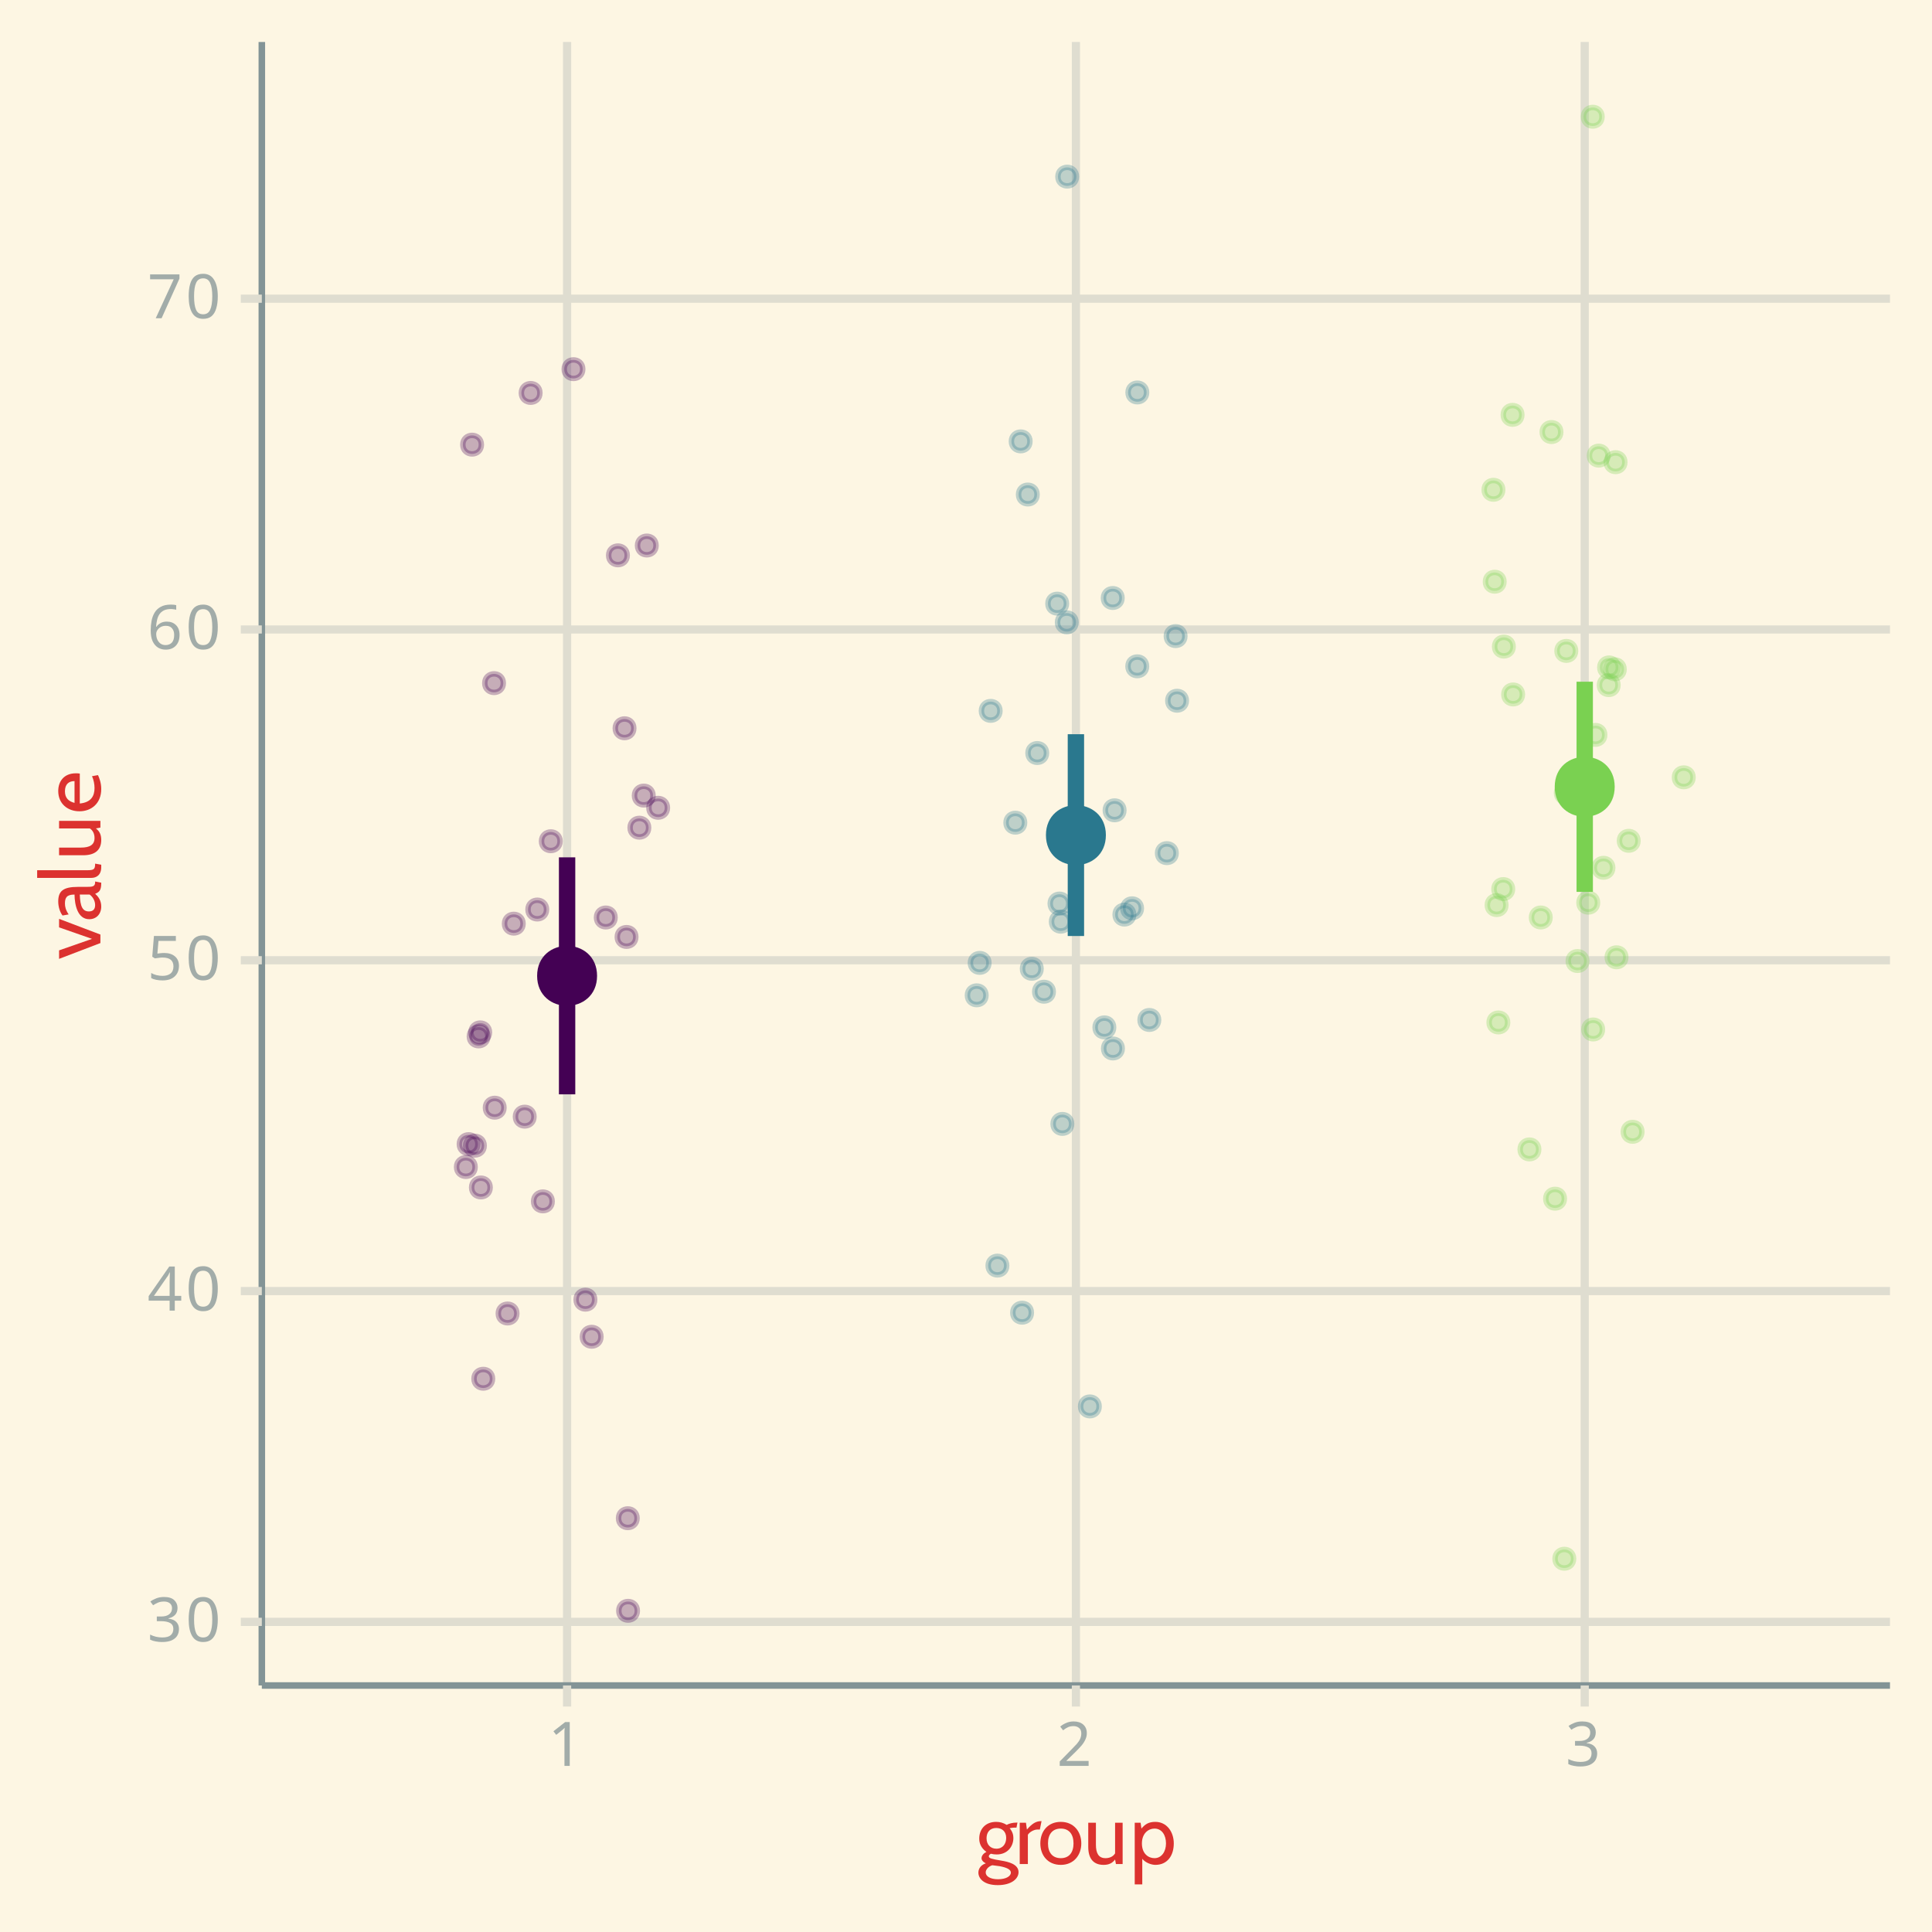 <?xml version="1.0" encoding="UTF-8"?>
<svg xmlns="http://www.w3.org/2000/svg" xmlns:xlink="http://www.w3.org/1999/xlink" width="252pt" height="252pt" viewBox="0 0 252 252" version="1.1">
<defs>
<g>
<symbol overflow="visible" id="glyph0-0">
<path style="stroke:none;" d="M 0.75 0 L 0.75 -5.719 L 4.047 -5.719 L 4.047 0 Z M 1.156 -0.406 L 3.625 -0.406 L 3.625 -5.297 L 1.156 -5.297 Z M 1.156 -0.406 "/>
</symbol>
<symbol overflow="visible" id="glyph0-1">
<path style="stroke:none;" d="M 3.938 -4.375 C 3.938 -3.988 3.828 -3.68 3.609 -3.453 C 3.398 -3.234 3.117 -3.086 2.766 -3.016 L 2.766 -2.969 C 3.223 -2.914 3.562 -2.77 3.781 -2.531 C 4.008 -2.301 4.125 -2 4.125 -1.625 C 4.125 -1.289 4.047 -0.992 3.891 -0.734 C 3.734 -0.484 3.492 -0.285 3.172 -0.141 C 2.848 0.004 2.43 0.078 1.922 0.078 C 1.629 0.078 1.352 0.051 1.094 0 C 0.844 -0.039 0.598 -0.117 0.359 -0.234 L 0.359 -0.891 C 0.598 -0.773 0.852 -0.68 1.125 -0.609 C 1.406 -0.547 1.676 -0.516 1.938 -0.516 C 2.445 -0.516 2.816 -0.613 3.047 -0.812 C 3.273 -1.008 3.391 -1.285 3.391 -1.641 C 3.391 -1.992 3.25 -2.25 2.969 -2.406 C 2.688 -2.562 2.289 -2.641 1.781 -2.641 L 1.234 -2.641 L 1.234 -3.25 L 1.797 -3.25 C 2.266 -3.25 2.617 -3.348 2.859 -3.547 C 3.098 -3.742 3.219 -4.004 3.219 -4.328 C 3.219 -4.609 3.125 -4.82 2.938 -4.969 C 2.75 -5.125 2.5 -5.203 2.188 -5.203 C 1.875 -5.203 1.609 -5.156 1.391 -5.062 C 1.172 -4.969 0.957 -4.852 0.75 -4.719 L 0.391 -5.203 C 0.598 -5.359 0.848 -5.492 1.141 -5.609 C 1.441 -5.734 1.785 -5.797 2.172 -5.797 C 2.773 -5.797 3.219 -5.66 3.5 -5.391 C 3.789 -5.117 3.938 -4.781 3.938 -4.375 Z M 3.938 -4.375 "/>
</symbol>
<symbol overflow="visible" id="glyph0-2">
<path style="stroke:none;" d="M 4.188 -2.859 C 4.188 -2.242 4.117 -1.719 3.984 -1.281 C 3.859 -0.844 3.656 -0.504 3.375 -0.266 C 3.102 -0.035 2.738 0.078 2.281 0.078 C 1.633 0.078 1.156 -0.18 0.844 -0.703 C 0.539 -1.223 0.391 -1.941 0.391 -2.859 C 0.391 -3.484 0.453 -4.016 0.578 -4.453 C 0.703 -4.891 0.898 -5.223 1.172 -5.453 C 1.453 -5.68 1.82 -5.797 2.281 -5.797 C 2.914 -5.797 3.391 -5.535 3.703 -5.016 C 4.023 -4.504 4.188 -3.785 4.188 -2.859 Z M 1.094 -2.859 C 1.094 -2.078 1.18 -1.488 1.359 -1.094 C 1.535 -0.707 1.844 -0.516 2.281 -0.516 C 2.707 -0.516 3.008 -0.707 3.188 -1.094 C 3.375 -1.488 3.469 -2.078 3.469 -2.859 C 3.469 -3.641 3.375 -4.223 3.188 -4.609 C 3.008 -5.004 2.707 -5.203 2.281 -5.203 C 1.844 -5.203 1.535 -5.004 1.359 -4.609 C 1.18 -4.223 1.094 -3.641 1.094 -2.859 Z M 1.094 -2.859 "/>
</symbol>
<symbol overflow="visible" id="glyph0-3">
<path style="stroke:none;" d="M 4.422 -1.297 L 3.578 -1.297 L 3.578 0 L 2.906 0 L 2.906 -1.297 L 0.172 -1.297 L 0.172 -1.891 L 2.859 -5.75 L 3.578 -5.75 L 3.578 -1.922 L 4.422 -1.922 Z M 2.906 -1.922 L 2.906 -3.734 C 2.906 -4.004 2.91 -4.238 2.922 -4.438 C 2.93 -4.633 2.938 -4.816 2.938 -4.984 L 2.906 -4.984 C 2.863 -4.891 2.812 -4.781 2.75 -4.656 C 2.688 -4.539 2.625 -4.445 2.562 -4.375 L 0.859 -1.922 Z M 2.906 -1.922 "/>
</symbol>
<symbol overflow="visible" id="glyph0-4">
<path style="stroke:none;" d="M 2.203 -3.5 C 2.785 -3.5 3.25 -3.352 3.594 -3.062 C 3.945 -2.77 4.125 -2.359 4.125 -1.828 C 4.125 -1.234 3.93 -0.766 3.547 -0.422 C 3.172 -0.086 2.648 0.078 1.984 0.078 C 1.691 0.078 1.414 0.051 1.156 0 C 0.895 -0.051 0.676 -0.129 0.5 -0.234 L 0.5 -0.891 C 0.695 -0.773 0.93 -0.68 1.203 -0.609 C 1.473 -0.547 1.734 -0.516 1.984 -0.516 C 2.41 -0.516 2.754 -0.613 3.016 -0.812 C 3.273 -1.02 3.406 -1.332 3.406 -1.75 C 3.406 -2.125 3.289 -2.41 3.062 -2.609 C 2.832 -2.805 2.469 -2.906 1.969 -2.906 C 1.82 -2.906 1.648 -2.891 1.453 -2.859 C 1.266 -2.836 1.109 -2.816 0.984 -2.797 L 0.641 -3.016 L 0.859 -5.719 L 3.719 -5.719 L 3.719 -5.078 L 1.453 -5.078 L 1.312 -3.422 C 1.406 -3.43 1.531 -3.445 1.688 -3.469 C 1.844 -3.488 2.016 -3.5 2.203 -3.5 Z M 2.203 -3.5 "/>
</symbol>
<symbol overflow="visible" id="glyph0-5">
<path style="stroke:none;" d="M 0.438 -2.438 C 0.438 -2.852 0.473 -3.258 0.547 -3.656 C 0.617 -4.051 0.75 -4.41 0.938 -4.734 C 1.125 -5.055 1.391 -5.312 1.734 -5.5 C 2.078 -5.695 2.52 -5.797 3.062 -5.797 C 3.164 -5.797 3.285 -5.789 3.422 -5.781 C 3.555 -5.77 3.672 -5.75 3.766 -5.719 L 3.766 -5.125 C 3.66 -5.156 3.547 -5.176 3.422 -5.188 C 3.305 -5.207 3.191 -5.219 3.078 -5.219 C 2.703 -5.219 2.391 -5.156 2.141 -5.031 C 1.898 -4.906 1.707 -4.734 1.562 -4.516 C 1.426 -4.305 1.328 -4.062 1.266 -3.781 C 1.203 -3.508 1.16 -3.219 1.141 -2.906 L 1.188 -2.906 C 1.312 -3.094 1.484 -3.25 1.703 -3.375 C 1.922 -3.508 2.203 -3.578 2.547 -3.578 C 3.035 -3.578 3.43 -3.426 3.734 -3.125 C 4.047 -2.82 4.203 -2.395 4.203 -1.844 C 4.203 -1.238 4.035 -0.766 3.703 -0.422 C 3.379 -0.086 2.941 0.078 2.391 0.078 C 2.023 0.078 1.691 -0.008 1.391 -0.188 C 1.098 -0.375 0.863 -0.648 0.688 -1.016 C 0.52 -1.391 0.438 -1.863 0.438 -2.438 Z M 2.375 -0.516 C 2.707 -0.516 2.977 -0.617 3.188 -0.828 C 3.395 -1.047 3.5 -1.383 3.5 -1.844 C 3.5 -2.207 3.406 -2.492 3.219 -2.703 C 3.039 -2.922 2.77 -3.031 2.406 -3.031 C 2.156 -3.031 1.938 -2.977 1.75 -2.875 C 1.562 -2.77 1.414 -2.633 1.312 -2.469 C 1.207 -2.312 1.156 -2.145 1.156 -1.969 C 1.156 -1.738 1.195 -1.508 1.281 -1.281 C 1.375 -1.062 1.508 -0.879 1.688 -0.734 C 1.875 -0.586 2.102 -0.516 2.375 -0.516 Z M 2.375 -0.516 "/>
</symbol>
<symbol overflow="visible" id="glyph0-6">
<path style="stroke:none;" d="M 1.094 0 L 3.438 -5.078 L 0.359 -5.078 L 0.359 -5.719 L 4.188 -5.719 L 4.188 -5.172 L 1.859 0 Z M 1.094 0 "/>
</symbol>
<symbol overflow="visible" id="glyph0-7">
<path style="stroke:none;" d="M 2.844 0 L 2.156 0 L 2.156 -3.984 C 2.156 -4.223 2.156 -4.41 2.156 -4.547 C 2.164 -4.68 2.176 -4.82 2.188 -4.969 C 2.102 -4.883 2.023 -4.812 1.953 -4.75 C 1.879 -4.695 1.789 -4.625 1.688 -4.531 L 1.078 -4.047 L 0.719 -4.516 L 2.25 -5.719 L 2.844 -5.719 Z M 2.844 0 "/>
</symbol>
<symbol overflow="visible" id="glyph0-8">
<path style="stroke:none;" d="M 4.156 0 L 0.391 0 L 0.391 -0.578 L 1.875 -2.094 C 2.164 -2.383 2.41 -2.641 2.609 -2.859 C 2.805 -3.086 2.953 -3.305 3.047 -3.516 C 3.148 -3.734 3.203 -3.973 3.203 -4.234 C 3.203 -4.547 3.109 -4.781 2.922 -4.938 C 2.734 -5.102 2.492 -5.188 2.203 -5.188 C 1.922 -5.188 1.676 -5.141 1.469 -5.047 C 1.258 -4.953 1.047 -4.816 0.828 -4.641 L 0.453 -5.125 C 0.672 -5.312 0.926 -5.469 1.219 -5.594 C 1.508 -5.727 1.836 -5.797 2.203 -5.797 C 2.734 -5.797 3.148 -5.66 3.453 -5.391 C 3.766 -5.117 3.922 -4.742 3.922 -4.266 C 3.922 -3.973 3.859 -3.695 3.734 -3.438 C 3.617 -3.176 3.453 -2.914 3.234 -2.656 C 3.016 -2.406 2.758 -2.133 2.469 -1.844 L 1.266 -0.672 L 1.266 -0.641 L 4.156 -0.641 Z M 4.156 0 "/>
</symbol>
<symbol overflow="visible" id="glyph1-0">
<path style="stroke:none;" d="M 1.781 -2.75 L 1.781 -3.953 L 0.797 -3.953 L 0.797 -2.75 Z M 1.781 -2.75 "/>
</symbol>
<symbol overflow="visible" id="glyph1-1">
<path style="stroke:none;" d="M 2.812 2.75 C 4.594 2.75 5.516 1.922 5.516 1.062 C 5.516 0 4.156 -0.297 3.312 -0.438 C 2.031 -0.656 1.641 -0.734 1.641 -1.016 C 1.641 -1.141 1.75 -1.25 1.906 -1.344 C 2.141 -1.281 2.422 -1.25 2.672 -1.25 C 4.078 -1.25 4.844 -2.297 4.844 -3.391 C 4.844 -3.781 4.75 -4.203 4.359 -4.672 C 4.594 -4.734 4.922 -4.75 5 -4.75 L 5.25 -4.75 L 5.375 -5.406 L 5.281 -5.406 C 4.734 -5.406 4.297 -5.281 3.969 -5.109 C 3.531 -5.375 3.109 -5.5 2.594 -5.5 C 1.172 -5.5 0.391 -4.516 0.391 -3.328 C 0.391 -2.781 0.562 -2.141 1.328 -1.578 C 0.812 -1.328 0.688 -0.953 0.688 -0.766 C 0.688 -0.609 0.781 -0.312 1.25 -0.094 C 0.391 0.203 0.281 0.828 0.281 1.125 C 0.281 1.844 0.938 2.75 2.812 2.75 Z M 2.609 -4.703 C 3.359 -4.703 3.906 -4.25 3.906 -3.406 C 3.906 -2.625 3.453 -2 2.625 -2 C 1.875 -2 1.344 -2.516 1.344 -3.359 C 1.344 -4.141 1.781 -4.703 2.609 -4.703 Z M 3.062 0.281 C 4.047 0.469 4.516 0.734 4.516 1.125 C 4.516 1.547 3.953 1.984 2.844 1.984 C 1.812 1.984 1.234 1.594 1.234 1.094 C 1.234 0.719 1.594 0.312 2.094 0.156 C 2.219 0.172 3.047 0.281 3.062 0.281 Z M 3.062 0.281 "/>
</symbol>
<symbol overflow="visible" id="glyph1-2">
<path style="stroke:none;" d="M 3.516 -5.594 L 3.438 -5.594 C 2.766 -5.594 2.25 -5.234 1.609 -4.5 L 1.484 -5.391 L 0.672 -5.391 L 0.672 0 L 1.734 0 L 1.734 -3.812 C 1.906 -4.141 2.516 -4.5 2.953 -4.5 L 3.297 -4.5 Z M 3.516 -5.594 "/>
</symbol>
<symbol overflow="visible" id="glyph1-3">
<path style="stroke:none;" d="M 3.031 0.109 C 4.703 0.109 5.703 -1.141 5.703 -2.688 C 5.703 -4.25 4.703 -5.5 3.031 -5.5 C 1.328 -5.5 0.359 -4.25 0.359 -2.688 C 0.359 -1.141 1.328 0.109 3.031 0.109 Z M 3.031 -4.625 C 4.094 -4.625 4.688 -3.906 4.688 -2.688 C 4.688 -1.484 4.094 -0.766 3.031 -0.766 C 1.953 -0.766 1.359 -1.484 1.359 -2.688 C 1.359 -3.906 1.953 -4.625 3.031 -4.625 Z M 3.031 -4.625 "/>
</symbol>
<symbol overflow="visible" id="glyph1-4">
<path style="stroke:none;" d="M 5.094 0 L 5.094 -5.391 L 4.109 -5.391 L 4.109 -1.391 C 3.844 -0.953 3.359 -0.766 2.859 -0.766 C 1.969 -0.766 1.609 -1.391 1.609 -2.531 L 1.609 -5.391 L 0.609 -5.391 L 0.609 -2.25 C 0.609 -0.641 1.344 0.109 2.609 0.109 C 3.312 0.109 3.766 -0.125 4.109 -0.594 L 4.219 0 Z M 5.094 0 "/>
</symbol>
<symbol overflow="visible" id="glyph1-5">
<path style="stroke:none;" d="M 3.359 0.109 C 4.953 0.109 5.766 -1.125 5.766 -2.688 C 5.766 -4.172 4.875 -5.5 3.359 -5.5 C 2.484 -5.5 2.016 -5.188 1.547 -4.625 L 1.438 -5.391 L 0.672 -5.391 L 0.672 2.656 L 1.656 2.656 L 1.656 -0.688 C 2.062 -0.156 2.875 0.109 3.359 0.109 Z M 3.25 -4.625 C 4.188 -4.625 4.75 -3.797 4.75 -2.688 C 4.75 -1.641 4.188 -0.766 3.25 -0.766 C 2.453 -0.766 1.609 -1.344 1.609 -2.688 C 1.609 -4 2.453 -4.625 3.25 -4.625 Z M 3.25 -4.625 "/>
</symbol>
<symbol overflow="visible" id="glyph2-0">
<path style="stroke:none;" d="M -2.75 -1.781 L -3.953 -1.781 L -3.953 -0.797 L -2.75 -0.797 Z M -2.75 -1.781 "/>
</symbol>
<symbol overflow="visible" id="glyph2-1">
<path style="stroke:none;" d="M -5.391 -5.312 L -5.391 -4.203 L -1.094 -2.703 L -5.391 -1.203 L -5.391 -0.094 L 0 -2.156 L 0 -3.266 Z M -5.391 -5.312 "/>
</symbol>
<symbol overflow="visible" id="glyph2-2">
<path style="stroke:none;" d="M -0.688 -5.188 L -0.688 -5.094 C -0.688 -4.516 -1.047 -4.484 -1.812 -4.484 L -2.922 -4.484 C -4.859 -4.484 -5.5 -3.938 -5.5 -2.578 C -5.5 -1.859 -5.266 -1.172 -4.938 -0.75 L -4.141 -0.891 C -4.531 -1.469 -4.625 -1.906 -4.625 -2.312 C -4.625 -3.062 -4.406 -3.484 -3.375 -3.484 C -3.359 -2.109 -2.969 -0.266 -1.453 -0.266 C -0.547 -0.266 0.109 -0.922 0.109 -1.922 C 0.109 -2.625 -0.203 -3.172 -0.688 -3.578 C -0.172 -3.797 0.109 -4 0.109 -4.969 L 0.109 -5.031 Z M -1.406 -3.484 C -0.969 -3.172 -0.688 -2.641 -0.688 -2.109 C -0.688 -1.609 -0.922 -1.281 -1.5 -1.281 C -2.312 -1.281 -2.641 -1.906 -2.688 -3.484 Z M -1.406 -3.484 "/>
</symbol>
<symbol overflow="visible" id="glyph2-3">
<path style="stroke:none;" d="M -0.688 -2.516 C -0.688 -1.766 -0.844 -1.656 -1.766 -1.656 L -8.25 -1.656 L -8.25 -0.656 L -1.188 -0.656 C -0.531 -0.656 0.109 -1.016 0.109 -2.062 L 0.109 -2.375 Z M -0.688 -2.516 "/>
</symbol>
<symbol overflow="visible" id="glyph2-4">
<path style="stroke:none;" d="M 0 -5.094 L -5.391 -5.094 L -5.391 -4.109 L -1.391 -4.109 C -0.953 -3.844 -0.766 -3.359 -0.766 -2.859 C -0.766 -1.969 -1.391 -1.609 -2.531 -1.609 L -5.391 -1.609 L -5.391 -0.609 L -2.25 -0.609 C -0.641 -0.609 0.109 -1.344 0.109 -2.609 C 0.109 -3.312 -0.125 -3.766 -0.594 -4.109 L 0 -4.219 Z M 0 -5.094 "/>
</symbol>
<symbol overflow="visible" id="glyph2-5">
<path style="stroke:none;" d="M -2.688 -5.266 C -2.875 -5.297 -3.062 -5.297 -3.219 -5.297 C -4.672 -5.297 -5.5 -4.328 -5.5 -2.984 C -5.5 -1.312 -4.25 -0.344 -2.734 -0.344 C -1.188 -0.344 0.109 -1.359 0.109 -3.25 C 0.109 -4.031 -0.125 -4.641 -0.312 -5.062 L -1.094 -4.922 C -0.875 -4.438 -0.766 -3.875 -0.766 -3.375 C -0.766 -2.359 -1.203 -1.5 -2.688 -1.359 Z M -4.625 -2.953 C -4.625 -3.859 -4.141 -4.281 -3.375 -4.281 L -3.375 -1.438 C -4.156 -1.641 -4.625 -2.078 -4.625 -2.953 Z M -4.625 -2.953 "/>
</symbol>
</g>
<clipPath id="clip1">
  <path d="M 34.152 5.48 L 246.523 5.48 L 246.523 219.852 L 34.152 219.852 Z M 34.152 5.48 "/>
</clipPath>
<clipPath id="clip2">
  <path d="M 34.152 211 L 246.523 211 L 246.523 213 L 34.152 213 Z M 34.152 211 "/>
</clipPath>
<clipPath id="clip3">
  <path d="M 34.152 167 L 246.523 167 L 246.523 169 L 34.152 169 Z M 34.152 167 "/>
</clipPath>
<clipPath id="clip4">
  <path d="M 34.152 124 L 246.523 124 L 246.523 126 L 34.152 126 Z M 34.152 124 "/>
</clipPath>
<clipPath id="clip5">
  <path d="M 34.152 81 L 246.523 81 L 246.523 83 L 34.152 83 Z M 34.152 81 "/>
</clipPath>
<clipPath id="clip6">
  <path d="M 34.152 38 L 246.523 38 L 246.523 40 L 34.152 40 Z M 34.152 38 "/>
</clipPath>
<clipPath id="clip7">
  <path d="M 73 5.48 L 75 5.48 L 75 219.852 L 73 219.852 Z M 73 5.48 "/>
</clipPath>
<clipPath id="clip8">
  <path d="M 139 5.48 L 141 5.48 L 141 219.852 L 139 219.852 Z M 139 5.48 "/>
</clipPath>
<clipPath id="clip9">
  <path d="M 206 5.48 L 208 5.48 L 208 219.852 L 206 219.852 Z M 206 5.48 "/>
</clipPath>
</defs>
<g id="surface93">
<rect x="0" y="0" width="252" height="252" style="fill:rgb(100%,100%,100%);fill-opacity:1;stroke:none;"/>
<rect x="0" y="0" width="252" height="252" style="fill:rgb(99.216%,96.471%,89.02%);fill-opacity:1;stroke:none;"/>
<path style="fill:none;stroke-width:1.067;stroke-linecap:round;stroke-linejoin:round;stroke:rgb(99.216%,96.471%,89.02%);stroke-opacity:1;stroke-miterlimit:10;" d="M 0 252 L 252 252 L 252 0 L 0 0 Z M 0 252 "/>
<g clip-path="url(#clip1)" clip-rule="nonzero">
<path style="fill-rule:nonzero;fill:rgb(99.216%,96.471%,89.02%);fill-opacity:1;stroke-width:1.067;stroke-linecap:round;stroke-linejoin:round;stroke:rgb(99.216%,96.471%,89.02%);stroke-opacity:1;stroke-miterlimit:10;" d="M 34.152 219.848 L 246.523 219.848 L 246.523 5.477 L 34.152 5.477 Z M 34.152 219.848 "/>
</g>
<g clip-path="url(#clip2)" clip-rule="nonzero">
<path style="fill:none;stroke-width:1.067;stroke-linecap:butt;stroke-linejoin:round;stroke:rgb(87.451%,86.667%,81.569%);stroke-opacity:1;stroke-miterlimit:10;" d="M 34.152 211.547 L 246.52 211.547 "/>
</g>
<g clip-path="url(#clip3)" clip-rule="nonzero">
<path style="fill:none;stroke-width:1.067;stroke-linecap:butt;stroke-linejoin:round;stroke:rgb(87.451%,86.667%,81.569%);stroke-opacity:1;stroke-miterlimit:10;" d="M 34.152 168.398 L 246.52 168.398 "/>
</g>
<g clip-path="url(#clip4)" clip-rule="nonzero">
<path style="fill:none;stroke-width:1.067;stroke-linecap:butt;stroke-linejoin:round;stroke:rgb(87.451%,86.667%,81.569%);stroke-opacity:1;stroke-miterlimit:10;" d="M 34.152 125.25 L 246.52 125.25 "/>
</g>
<g clip-path="url(#clip5)" clip-rule="nonzero">
<path style="fill:none;stroke-width:1.067;stroke-linecap:butt;stroke-linejoin:round;stroke:rgb(87.451%,86.667%,81.569%);stroke-opacity:1;stroke-miterlimit:10;" d="M 34.152 82.105 L 246.52 82.105 "/>
</g>
<g clip-path="url(#clip6)" clip-rule="nonzero">
<path style="fill:none;stroke-width:1.067;stroke-linecap:butt;stroke-linejoin:round;stroke:rgb(87.451%,86.667%,81.569%);stroke-opacity:1;stroke-miterlimit:10;" d="M 34.152 38.957 L 246.52 38.957 "/>
</g>
<g clip-path="url(#clip7)" clip-rule="nonzero">
<path style="fill:none;stroke-width:1.067;stroke-linecap:butt;stroke-linejoin:round;stroke:rgb(87.451%,86.667%,81.569%);stroke-opacity:1;stroke-miterlimit:10;" d="M 73.969 219.848 L 73.969 5.48 "/>
</g>
<g clip-path="url(#clip8)" clip-rule="nonzero">
<path style="fill:none;stroke-width:1.067;stroke-linecap:butt;stroke-linejoin:round;stroke:rgb(87.451%,86.667%,81.569%);stroke-opacity:1;stroke-miterlimit:10;" d="M 140.336 219.848 L 140.336 5.48 "/>
</g>
<g clip-path="url(#clip9)" clip-rule="nonzero">
<path style="fill:none;stroke-width:1.067;stroke-linecap:butt;stroke-linejoin:round;stroke:rgb(87.451%,86.667%,81.569%);stroke-opacity:1;stroke-miterlimit:10;" d="M 206.703 219.848 L 206.703 5.48 "/>
</g>
<path style="fill-rule:nonzero;fill:rgb(26.667%,0.392%,32.941%);fill-opacity:0.298;stroke-width:0.709;stroke-linecap:round;stroke-linejoin:round;stroke:rgb(26.667%,0.392%,32.941%);stroke-opacity:0.298;stroke-miterlimit:10;" d="M 63.152 149.434 C 63.152 151.047 60.734 151.047 60.734 149.434 C 60.734 147.824 63.152 147.824 63.152 149.434 "/>
<path style="fill-rule:nonzero;fill:rgb(26.667%,0.392%,32.941%);fill-opacity:0.298;stroke-width:0.709;stroke-linecap:round;stroke-linejoin:round;stroke:rgb(26.667%,0.392%,32.941%);stroke-opacity:0.298;stroke-miterlimit:10;" d="M 63.637 135.184 C 63.637 136.793 61.219 136.793 61.219 135.184 C 61.219 133.574 63.637 133.574 63.637 135.184 "/>
<path style="fill-rule:nonzero;fill:rgb(26.667%,0.392%,32.941%);fill-opacity:0.298;stroke-width:0.709;stroke-linecap:round;stroke-linejoin:round;stroke:rgb(26.667%,0.392%,32.941%);stroke-opacity:0.298;stroke-miterlimit:10;" d="M 62.785 58 C 62.785 59.609 60.371 59.609 60.371 58 C 60.371 56.387 62.785 56.387 62.785 58 "/>
<path style="fill-rule:nonzero;fill:rgb(26.667%,0.392%,32.941%);fill-opacity:0.298;stroke-width:0.709;stroke-linecap:round;stroke-linejoin:round;stroke:rgb(26.667%,0.392%,32.941%);stroke-opacity:0.298;stroke-miterlimit:10;" d="M 82.93 122.211 C 82.93 123.82 80.516 123.82 80.516 122.211 C 80.516 120.598 82.93 120.598 82.93 122.211 "/>
<path style="fill-rule:nonzero;fill:rgb(26.667%,0.392%,32.941%);fill-opacity:0.298;stroke-width:0.709;stroke-linecap:round;stroke-linejoin:round;stroke:rgb(26.667%,0.392%,32.941%);stroke-opacity:0.298;stroke-miterlimit:10;" d="M 80.223 119.672 C 80.223 121.285 77.805 121.285 77.805 119.672 C 77.805 118.062 80.223 118.062 80.223 119.672 "/>
<path style="fill-rule:nonzero;fill:rgb(26.667%,0.392%,32.941%);fill-opacity:0.298;stroke-width:0.709;stroke-linecap:round;stroke-linejoin:round;stroke:rgb(26.667%,0.392%,32.941%);stroke-opacity:0.298;stroke-miterlimit:10;" d="M 70.422 51.254 C 70.422 52.863 68.004 52.863 68.004 51.254 C 68.004 49.641 70.422 49.641 70.422 51.254 "/>
<path style="fill-rule:nonzero;fill:rgb(26.667%,0.392%,32.941%);fill-opacity:0.298;stroke-width:0.709;stroke-linecap:round;stroke-linejoin:round;stroke:rgb(26.667%,0.392%,32.941%);stroke-opacity:0.298;stroke-miterlimit:10;" d="M 87.055 105.363 C 87.055 106.977 84.641 106.977 84.641 105.363 C 84.641 103.754 87.055 103.754 87.055 105.363 "/>
<path style="fill-rule:nonzero;fill:rgb(26.667%,0.392%,32.941%);fill-opacity:0.298;stroke-width:0.709;stroke-linecap:round;stroke-linejoin:round;stroke:rgb(26.667%,0.392%,32.941%);stroke-opacity:0.298;stroke-miterlimit:10;" d="M 64.242 179.836 C 64.242 181.445 61.828 181.445 61.828 179.836 C 61.828 178.227 64.242 178.227 64.242 179.836 "/>
<path style="fill-rule:nonzero;fill:rgb(26.667%,0.392%,32.941%);fill-opacity:0.298;stroke-width:0.709;stroke-linecap:round;stroke-linejoin:round;stroke:rgb(26.667%,0.392%,32.941%);stroke-opacity:0.298;stroke-miterlimit:10;" d="M 63.93 154.887 C 63.93 156.496 61.516 156.496 61.516 154.887 C 61.516 153.277 63.93 153.277 63.93 154.887 "/>
<path style="fill-rule:nonzero;fill:rgb(26.667%,0.392%,32.941%);fill-opacity:0.298;stroke-width:0.709;stroke-linecap:round;stroke-linejoin:round;stroke:rgb(26.667%,0.392%,32.941%);stroke-opacity:0.298;stroke-miterlimit:10;" d="M 65.734 144.48 C 65.734 146.09 63.32 146.09 63.32 144.48 C 63.32 142.871 65.734 142.871 65.734 144.48 "/>
<path style="fill-rule:nonzero;fill:rgb(26.667%,0.392%,32.941%);fill-opacity:0.298;stroke-width:0.709;stroke-linecap:round;stroke-linejoin:round;stroke:rgb(26.667%,0.392%,32.941%);stroke-opacity:0.298;stroke-miterlimit:10;" d="M 81.809 72.438 C 81.809 74.047 79.391 74.047 79.391 72.438 C 79.391 70.824 81.809 70.824 81.809 72.438 "/>
<path style="fill-rule:nonzero;fill:rgb(26.667%,0.392%,32.941%);fill-opacity:0.298;stroke-width:0.709;stroke-linecap:round;stroke-linejoin:round;stroke:rgb(26.667%,0.392%,32.941%);stroke-opacity:0.298;stroke-miterlimit:10;" d="M 73.051 109.727 C 73.051 111.336 70.633 111.336 70.633 109.727 C 70.633 108.117 73.051 108.117 73.051 109.727 "/>
<path style="fill-rule:nonzero;fill:rgb(26.667%,0.392%,32.941%);fill-opacity:0.298;stroke-width:0.709;stroke-linecap:round;stroke-linejoin:round;stroke:rgb(26.667%,0.392%,32.941%);stroke-opacity:0.298;stroke-miterlimit:10;" d="M 84.602 107.961 C 84.602 109.57 82.188 109.57 82.188 107.961 C 82.188 106.348 84.602 106.348 84.602 107.961 "/>
<path style="fill-rule:nonzero;fill:rgb(26.667%,0.392%,32.941%);fill-opacity:0.298;stroke-width:0.709;stroke-linecap:round;stroke-linejoin:round;stroke:rgb(26.667%,0.392%,32.941%);stroke-opacity:0.298;stroke-miterlimit:10;" d="M 68.223 120.477 C 68.223 122.086 65.809 122.086 65.809 120.477 C 65.809 118.867 68.223 118.867 68.223 120.477 "/>
<path style="fill-rule:nonzero;fill:rgb(26.667%,0.392%,32.941%);fill-opacity:0.298;stroke-width:0.709;stroke-linecap:round;stroke-linejoin:round;stroke:rgb(26.667%,0.392%,32.941%);stroke-opacity:0.298;stroke-miterlimit:10;" d="M 62.332 149.234 C 62.332 150.844 59.914 150.844 59.914 149.234 C 59.914 147.625 62.332 147.625 62.332 149.234 "/>
<path style="fill-rule:nonzero;fill:rgb(26.667%,0.392%,32.941%);fill-opacity:0.298;stroke-width:0.709;stroke-linecap:round;stroke-linejoin:round;stroke:rgb(26.667%,0.392%,32.941%);stroke-opacity:0.298;stroke-miterlimit:10;" d="M 76.008 48.152 C 76.008 49.762 73.594 49.762 73.594 48.152 C 73.594 46.543 76.008 46.543 76.008 48.152 "/>
<path style="fill-rule:nonzero;fill:rgb(26.667%,0.392%,32.941%);fill-opacity:0.298;stroke-width:0.709;stroke-linecap:round;stroke-linejoin:round;stroke:rgb(26.667%,0.392%,32.941%);stroke-opacity:0.298;stroke-miterlimit:10;" d="M 85.176 103.77 C 85.176 105.383 82.758 105.383 82.758 103.77 C 82.758 102.16 85.176 102.16 85.176 103.77 "/>
<path style="fill-rule:nonzero;fill:rgb(26.667%,0.392%,32.941%);fill-opacity:0.298;stroke-width:0.709;stroke-linecap:round;stroke-linejoin:round;stroke:rgb(26.667%,0.392%,32.941%);stroke-opacity:0.298;stroke-miterlimit:10;" d="M 83.129 210.105 C 83.129 211.715 80.715 211.715 80.715 210.105 C 80.715 208.496 83.129 208.496 83.129 210.105 "/>
<path style="fill-rule:nonzero;fill:rgb(26.667%,0.392%,32.941%);fill-opacity:0.298;stroke-width:0.709;stroke-linecap:round;stroke-linejoin:round;stroke:rgb(26.667%,0.392%,32.941%);stroke-opacity:0.298;stroke-miterlimit:10;" d="M 82.668 94.992 C 82.668 96.602 80.254 96.602 80.254 94.992 C 80.254 93.379 82.668 93.379 82.668 94.992 "/>
<path style="fill-rule:nonzero;fill:rgb(26.667%,0.392%,32.941%);fill-opacity:0.298;stroke-width:0.709;stroke-linecap:round;stroke-linejoin:round;stroke:rgb(26.667%,0.392%,32.941%);stroke-opacity:0.298;stroke-miterlimit:10;" d="M 69.648 145.652 C 69.648 147.262 67.234 147.262 67.234 145.652 C 67.234 144.039 69.648 144.039 69.648 145.652 "/>
<path style="fill-rule:nonzero;fill:rgb(26.667%,0.392%,32.941%);fill-opacity:0.298;stroke-width:0.709;stroke-linecap:round;stroke-linejoin:round;stroke:rgb(26.667%,0.392%,32.941%);stroke-opacity:0.298;stroke-miterlimit:10;" d="M 67.414 171.324 C 67.414 172.938 64.996 172.938 64.996 171.324 C 64.996 169.715 67.414 169.715 67.414 171.324 "/>
<path style="fill-rule:nonzero;fill:rgb(26.667%,0.392%,32.941%);fill-opacity:0.298;stroke-width:0.709;stroke-linecap:round;stroke-linejoin:round;stroke:rgb(26.667%,0.392%,32.941%);stroke-opacity:0.298;stroke-miterlimit:10;" d="M 63.844 134.656 C 63.844 136.266 61.43 136.266 61.43 134.656 C 61.43 133.047 63.844 133.047 63.844 134.656 "/>
<path style="fill-rule:nonzero;fill:rgb(26.667%,0.392%,32.941%);fill-opacity:0.298;stroke-width:0.709;stroke-linecap:round;stroke-linejoin:round;stroke:rgb(26.667%,0.392%,32.941%);stroke-opacity:0.298;stroke-miterlimit:10;" d="M 77.566 169.52 C 77.566 171.133 75.148 171.133 75.148 169.52 C 75.148 167.91 77.566 167.91 77.566 169.52 "/>
<path style="fill-rule:nonzero;fill:rgb(26.667%,0.392%,32.941%);fill-opacity:0.298;stroke-width:0.709;stroke-linecap:round;stroke-linejoin:round;stroke:rgb(26.667%,0.392%,32.941%);stroke-opacity:0.298;stroke-miterlimit:10;" d="M 72.02 156.703 C 72.02 158.312 69.602 158.312 69.602 156.703 C 69.602 155.09 72.02 155.09 72.02 156.703 "/>
<path style="fill-rule:nonzero;fill:rgb(26.667%,0.392%,32.941%);fill-opacity:0.298;stroke-width:0.709;stroke-linecap:round;stroke-linejoin:round;stroke:rgb(26.667%,0.392%,32.941%);stroke-opacity:0.298;stroke-miterlimit:10;" d="M 61.969 152.219 C 61.969 153.832 59.555 153.832 59.555 152.219 C 59.555 150.609 61.969 150.609 61.969 152.219 "/>
<path style="fill-rule:nonzero;fill:rgb(26.667%,0.392%,32.941%);fill-opacity:0.298;stroke-width:0.709;stroke-linecap:round;stroke-linejoin:round;stroke:rgb(26.667%,0.392%,32.941%);stroke-opacity:0.298;stroke-miterlimit:10;" d="M 83.094 198.027 C 83.094 199.637 80.68 199.637 80.68 198.027 C 80.68 196.418 83.094 196.418 83.094 198.027 "/>
<path style="fill-rule:nonzero;fill:rgb(26.667%,0.392%,32.941%);fill-opacity:0.298;stroke-width:0.709;stroke-linecap:round;stroke-linejoin:round;stroke:rgb(26.667%,0.392%,32.941%);stroke-opacity:0.298;stroke-miterlimit:10;" d="M 65.648 89.105 C 65.648 90.715 63.234 90.715 63.234 89.105 C 63.234 87.492 65.648 87.492 65.648 89.105 "/>
<path style="fill-rule:nonzero;fill:rgb(26.667%,0.392%,32.941%);fill-opacity:0.298;stroke-width:0.709;stroke-linecap:round;stroke-linejoin:round;stroke:rgb(26.667%,0.392%,32.941%);stroke-opacity:0.298;stroke-miterlimit:10;" d="M 71.285 118.633 C 71.285 120.246 68.871 120.246 68.871 118.633 C 68.871 117.023 71.285 117.023 71.285 118.633 "/>
<path style="fill-rule:nonzero;fill:rgb(26.667%,0.392%,32.941%);fill-opacity:0.298;stroke-width:0.709;stroke-linecap:round;stroke-linejoin:round;stroke:rgb(26.667%,0.392%,32.941%);stroke-opacity:0.298;stroke-miterlimit:10;" d="M 78.383 174.359 C 78.383 175.969 75.965 175.969 75.965 174.359 C 75.965 172.75 78.383 172.75 78.383 174.359 "/>
<path style="fill-rule:nonzero;fill:rgb(26.667%,0.392%,32.941%);fill-opacity:0.298;stroke-width:0.709;stroke-linecap:round;stroke-linejoin:round;stroke:rgb(26.667%,0.392%,32.941%);stroke-opacity:0.298;stroke-miterlimit:10;" d="M 85.57 71.152 C 85.57 72.766 83.156 72.766 83.156 71.152 C 83.156 69.543 85.57 69.543 85.57 71.152 "/>
<path style="fill-rule:nonzero;fill:rgb(16.471%,47.059%,55.686%);fill-opacity:0.298;stroke-width:0.709;stroke-linecap:round;stroke-linejoin:round;stroke:rgb(16.471%,47.059%,55.686%);stroke-opacity:0.298;stroke-miterlimit:10;" d="M 136.5 98.223 C 136.5 99.832 134.086 99.832 134.086 98.223 C 134.086 96.609 136.5 96.609 136.5 98.223 "/>
<path style="fill-rule:nonzero;fill:rgb(16.471%,47.059%,55.686%);fill-opacity:0.298;stroke-width:0.709;stroke-linecap:round;stroke-linejoin:round;stroke:rgb(16.471%,47.059%,55.686%);stroke-opacity:0.298;stroke-miterlimit:10;" d="M 137.379 129.355 C 137.379 130.965 134.965 130.965 134.965 129.355 C 134.965 127.742 137.379 127.742 137.379 129.355 "/>
<path style="fill-rule:nonzero;fill:rgb(16.471%,47.059%,55.686%);fill-opacity:0.298;stroke-width:0.709;stroke-linecap:round;stroke-linejoin:round;stroke:rgb(16.471%,47.059%,55.686%);stroke-opacity:0.298;stroke-miterlimit:10;" d="M 146.348 78 C 146.348 79.609 143.93 79.609 143.93 78 C 143.93 76.391 146.348 76.391 146.348 78 "/>
<path style="fill-rule:nonzero;fill:rgb(16.471%,47.059%,55.686%);fill-opacity:0.298;stroke-width:0.709;stroke-linecap:round;stroke-linejoin:round;stroke:rgb(16.471%,47.059%,55.686%);stroke-opacity:0.298;stroke-miterlimit:10;" d="M 139.102 78.734 C 139.102 80.344 136.688 80.344 136.688 78.734 C 136.688 77.125 139.102 77.125 139.102 78.734 "/>
<path style="fill-rule:nonzero;fill:rgb(16.471%,47.059%,55.686%);fill-opacity:0.298;stroke-width:0.709;stroke-linecap:round;stroke-linejoin:round;stroke:rgb(16.471%,47.059%,55.686%);stroke-opacity:0.298;stroke-miterlimit:10;" d="M 140.352 81.172 C 140.352 82.785 137.938 82.785 137.938 81.172 C 137.938 79.562 140.352 79.562 140.352 81.172 "/>
<path style="fill-rule:nonzero;fill:rgb(16.471%,47.059%,55.686%);fill-opacity:0.298;stroke-width:0.709;stroke-linecap:round;stroke-linejoin:round;stroke:rgb(16.471%,47.059%,55.686%);stroke-opacity:0.298;stroke-miterlimit:10;" d="M 149.547 86.91 C 149.547 88.52 147.129 88.52 147.129 86.91 C 147.129 85.301 149.547 85.301 149.547 86.91 "/>
<path style="fill-rule:nonzero;fill:rgb(16.471%,47.059%,55.686%);fill-opacity:0.298;stroke-width:0.709;stroke-linecap:round;stroke-linejoin:round;stroke:rgb(16.471%,47.059%,55.686%);stroke-opacity:0.298;stroke-miterlimit:10;" d="M 130.426 92.723 C 130.426 94.332 128.012 94.332 128.012 92.723 C 128.012 91.113 130.426 91.113 130.426 92.723 "/>
<path style="fill-rule:nonzero;fill:rgb(16.471%,47.059%,55.686%);fill-opacity:0.298;stroke-width:0.709;stroke-linecap:round;stroke-linejoin:round;stroke:rgb(16.471%,47.059%,55.686%);stroke-opacity:0.298;stroke-miterlimit:10;" d="M 147.867 119.293 C 147.867 120.902 145.453 120.902 145.453 119.293 C 145.453 117.684 147.867 117.684 147.867 119.293 "/>
<path style="fill-rule:nonzero;fill:rgb(16.471%,47.059%,55.686%);fill-opacity:0.298;stroke-width:0.709;stroke-linecap:round;stroke-linejoin:round;stroke:rgb(16.471%,47.059%,55.686%);stroke-opacity:0.298;stroke-miterlimit:10;" d="M 128.605 129.824 C 128.605 131.434 126.188 131.434 126.188 129.824 C 126.188 128.215 128.605 128.215 128.605 129.824 "/>
<path style="fill-rule:nonzero;fill:rgb(16.471%,47.059%,55.686%);fill-opacity:0.298;stroke-width:0.709;stroke-linecap:round;stroke-linejoin:round;stroke:rgb(16.471%,47.059%,55.686%);stroke-opacity:0.298;stroke-miterlimit:10;" d="M 151.121 133.039 C 151.121 134.648 148.703 134.648 148.703 133.039 C 148.703 131.43 151.121 131.43 151.121 133.039 "/>
<path style="fill-rule:nonzero;fill:rgb(16.471%,47.059%,55.686%);fill-opacity:0.298;stroke-width:0.709;stroke-linecap:round;stroke-linejoin:round;stroke:rgb(16.471%,47.059%,55.686%);stroke-opacity:0.298;stroke-miterlimit:10;" d="M 139.777 146.598 C 139.777 148.207 137.363 148.207 137.363 146.598 C 137.363 144.984 139.777 144.984 139.777 146.598 "/>
<path style="fill-rule:nonzero;fill:rgb(16.471%,47.059%,55.686%);fill-opacity:0.298;stroke-width:0.709;stroke-linecap:round;stroke-linejoin:round;stroke:rgb(16.471%,47.059%,55.686%);stroke-opacity:0.298;stroke-miterlimit:10;" d="M 128.988 125.594 C 128.988 127.203 126.574 127.203 126.574 125.594 C 126.574 123.984 128.988 123.984 128.988 125.594 "/>
<path style="fill-rule:nonzero;fill:rgb(16.471%,47.059%,55.686%);fill-opacity:0.298;stroke-width:0.709;stroke-linecap:round;stroke-linejoin:round;stroke:rgb(16.471%,47.059%,55.686%);stroke-opacity:0.298;stroke-miterlimit:10;" d="M 134.523 171.219 C 134.523 172.832 132.105 172.832 132.105 171.219 C 132.105 169.609 134.523 169.609 134.523 171.219 "/>
<path style="fill-rule:nonzero;fill:rgb(16.471%,47.059%,55.686%);fill-opacity:0.298;stroke-width:0.709;stroke-linecap:round;stroke-linejoin:round;stroke:rgb(16.471%,47.059%,55.686%);stroke-opacity:0.298;stroke-miterlimit:10;" d="M 140.406 23.039 C 140.406 24.648 137.992 24.648 137.992 23.039 C 137.992 21.43 140.406 21.43 140.406 23.039 "/>
<path style="fill-rule:nonzero;fill:rgb(16.471%,47.059%,55.686%);fill-opacity:0.298;stroke-width:0.709;stroke-linecap:round;stroke-linejoin:round;stroke:rgb(16.471%,47.059%,55.686%);stroke-opacity:0.298;stroke-miterlimit:10;" d="M 135.27 64.504 C 135.27 66.113 132.855 66.113 132.855 64.504 C 132.855 62.891 135.27 62.891 135.27 64.504 "/>
<path style="fill-rule:nonzero;fill:rgb(16.471%,47.059%,55.686%);fill-opacity:0.298;stroke-width:0.709;stroke-linecap:round;stroke-linejoin:round;stroke:rgb(16.471%,47.059%,55.686%);stroke-opacity:0.298;stroke-miterlimit:10;" d="M 131.305 165.082 C 131.305 166.691 128.891 166.691 128.891 165.082 C 128.891 163.469 131.305 163.469 131.305 165.082 "/>
<path style="fill-rule:nonzero;fill:rgb(16.471%,47.059%,55.686%);fill-opacity:0.298;stroke-width:0.709;stroke-linecap:round;stroke-linejoin:round;stroke:rgb(16.471%,47.059%,55.686%);stroke-opacity:0.298;stroke-miterlimit:10;" d="M 145.254 134.004 C 145.254 135.617 142.84 135.617 142.84 134.004 C 142.84 132.395 145.254 132.395 145.254 134.004 "/>
<path style="fill-rule:nonzero;fill:rgb(16.471%,47.059%,55.686%);fill-opacity:0.298;stroke-width:0.709;stroke-linecap:round;stroke-linejoin:round;stroke:rgb(16.471%,47.059%,55.686%);stroke-opacity:0.298;stroke-miterlimit:10;" d="M 146.375 136.758 C 146.375 138.367 143.957 138.367 143.957 136.758 C 143.957 135.148 146.375 135.148 146.375 136.758 "/>
<path style="fill-rule:nonzero;fill:rgb(16.471%,47.059%,55.686%);fill-opacity:0.298;stroke-width:0.709;stroke-linecap:round;stroke-linejoin:round;stroke:rgb(16.471%,47.059%,55.686%);stroke-opacity:0.298;stroke-miterlimit:10;" d="M 154.547 82.969 C 154.547 84.578 152.133 84.578 152.133 82.969 C 152.133 81.359 154.547 81.359 154.547 82.969 "/>
<path style="fill-rule:nonzero;fill:rgb(16.471%,47.059%,55.686%);fill-opacity:0.298;stroke-width:0.709;stroke-linecap:round;stroke-linejoin:round;stroke:rgb(16.471%,47.059%,55.686%);stroke-opacity:0.298;stroke-miterlimit:10;" d="M 139.57 120.219 C 139.57 121.832 137.156 121.832 137.156 120.219 C 137.156 118.609 139.57 118.609 139.57 120.219 "/>
<path style="fill-rule:nonzero;fill:rgb(16.471%,47.059%,55.686%);fill-opacity:0.298;stroke-width:0.709;stroke-linecap:round;stroke-linejoin:round;stroke:rgb(16.471%,47.059%,55.686%);stroke-opacity:0.298;stroke-miterlimit:10;" d="M 146.59 105.691 C 146.59 107.305 144.172 107.305 144.172 105.691 C 144.172 104.082 146.59 104.082 146.59 105.691 "/>
<path style="fill-rule:nonzero;fill:rgb(16.471%,47.059%,55.686%);fill-opacity:0.298;stroke-width:0.709;stroke-linecap:round;stroke-linejoin:round;stroke:rgb(16.471%,47.059%,55.686%);stroke-opacity:0.298;stroke-miterlimit:10;" d="M 139.398 117.855 C 139.398 119.465 136.984 119.465 136.984 117.855 C 136.984 116.242 139.398 116.242 139.398 117.855 "/>
<path style="fill-rule:nonzero;fill:rgb(16.471%,47.059%,55.686%);fill-opacity:0.298;stroke-width:0.709;stroke-linecap:round;stroke-linejoin:round;stroke:rgb(16.471%,47.059%,55.686%);stroke-opacity:0.298;stroke-miterlimit:10;" d="M 148.871 118.473 C 148.871 120.082 146.457 120.082 146.457 118.473 C 146.457 116.863 148.871 116.863 148.871 118.473 "/>
<path style="fill-rule:nonzero;fill:rgb(16.471%,47.059%,55.686%);fill-opacity:0.298;stroke-width:0.709;stroke-linecap:round;stroke-linejoin:round;stroke:rgb(16.471%,47.059%,55.686%);stroke-opacity:0.298;stroke-miterlimit:10;" d="M 134.34 57.57 C 134.34 59.184 131.922 59.184 131.922 57.57 C 131.922 55.961 134.34 55.961 134.34 57.57 "/>
<path style="fill-rule:nonzero;fill:rgb(16.471%,47.059%,55.686%);fill-opacity:0.298;stroke-width:0.709;stroke-linecap:round;stroke-linejoin:round;stroke:rgb(16.471%,47.059%,55.686%);stroke-opacity:0.298;stroke-miterlimit:10;" d="M 135.789 126.363 C 135.789 127.973 133.371 127.973 133.371 126.363 C 133.371 124.754 135.789 124.754 135.789 126.363 "/>
<path style="fill-rule:nonzero;fill:rgb(16.471%,47.059%,55.686%);fill-opacity:0.298;stroke-width:0.709;stroke-linecap:round;stroke-linejoin:round;stroke:rgb(16.471%,47.059%,55.686%);stroke-opacity:0.298;stroke-miterlimit:10;" d="M 149.555 51.191 C 149.555 52.801 147.141 52.801 147.141 51.191 C 147.141 49.582 149.555 49.582 149.555 51.191 "/>
<path style="fill-rule:nonzero;fill:rgb(16.471%,47.059%,55.686%);fill-opacity:0.298;stroke-width:0.709;stroke-linecap:round;stroke-linejoin:round;stroke:rgb(16.471%,47.059%,55.686%);stroke-opacity:0.298;stroke-miterlimit:10;" d="M 143.363 183.445 C 143.363 185.059 140.949 185.059 140.949 183.445 C 140.949 181.836 143.363 181.836 143.363 183.445 "/>
<path style="fill-rule:nonzero;fill:rgb(16.471%,47.059%,55.686%);fill-opacity:0.298;stroke-width:0.709;stroke-linecap:round;stroke-linejoin:round;stroke:rgb(16.471%,47.059%,55.686%);stroke-opacity:0.298;stroke-miterlimit:10;" d="M 154.738 91.398 C 154.738 93.008 152.324 93.008 152.324 91.398 C 152.324 89.789 154.738 89.789 154.738 91.398 "/>
<path style="fill-rule:nonzero;fill:rgb(16.471%,47.059%,55.686%);fill-opacity:0.298;stroke-width:0.709;stroke-linecap:round;stroke-linejoin:round;stroke:rgb(16.471%,47.059%,55.686%);stroke-opacity:0.298;stroke-miterlimit:10;" d="M 153.406 111.277 C 153.406 112.891 150.988 112.891 150.988 111.277 C 150.988 109.668 153.406 109.668 153.406 111.277 "/>
<path style="fill-rule:nonzero;fill:rgb(16.471%,47.059%,55.686%);fill-opacity:0.298;stroke-width:0.709;stroke-linecap:round;stroke-linejoin:round;stroke:rgb(16.471%,47.059%,55.686%);stroke-opacity:0.298;stroke-miterlimit:10;" d="M 133.641 107.305 C 133.641 108.914 131.223 108.914 131.223 107.305 C 131.223 105.695 133.641 105.695 133.641 107.305 "/>
<path style="fill-rule:nonzero;fill:rgb(47.843%,81.961%,31.765%);fill-opacity:0.298;stroke-width:0.709;stroke-linecap:round;stroke-linejoin:round;stroke:rgb(47.843%,81.961%,31.765%);stroke-opacity:0.298;stroke-miterlimit:10;" d="M 211.836 87.297 C 211.836 88.91 209.422 88.91 209.422 87.297 C 209.422 85.688 211.836 85.688 211.836 87.297 "/>
<path style="fill-rule:nonzero;fill:rgb(47.843%,81.961%,31.765%);fill-opacity:0.298;stroke-width:0.709;stroke-linecap:round;stroke-linejoin:round;stroke:rgb(47.843%,81.961%,31.765%);stroke-opacity:0.298;stroke-miterlimit:10;" d="M 206.969 125.352 C 206.969 126.961 204.555 126.961 204.555 125.352 C 204.555 123.742 206.969 123.742 206.969 125.352 "/>
<path style="fill-rule:nonzero;fill:rgb(47.843%,81.961%,31.765%);fill-opacity:0.298;stroke-width:0.709;stroke-linecap:round;stroke-linejoin:round;stroke:rgb(47.843%,81.961%,31.765%);stroke-opacity:0.298;stroke-miterlimit:10;" d="M 196.418 118.055 C 196.418 119.664 194 119.664 194 118.055 C 194 116.445 196.418 116.445 196.418 118.055 "/>
<path style="fill-rule:nonzero;fill:rgb(47.843%,81.961%,31.765%);fill-opacity:0.298;stroke-width:0.709;stroke-linecap:round;stroke-linejoin:round;stroke:rgb(47.843%,81.961%,31.765%);stroke-opacity:0.298;stroke-miterlimit:10;" d="M 214.156 147.625 C 214.156 149.238 211.738 149.238 211.738 147.625 C 211.738 146.016 214.156 146.016 214.156 147.625 "/>
<path style="fill-rule:nonzero;fill:rgb(47.843%,81.961%,31.765%);fill-opacity:0.298;stroke-width:0.709;stroke-linecap:round;stroke-linejoin:round;stroke:rgb(47.843%,81.961%,31.765%);stroke-opacity:0.298;stroke-miterlimit:10;" d="M 200.699 149.922 C 200.699 151.535 198.281 151.535 198.281 149.922 C 198.281 148.312 200.699 148.312 200.699 149.922 "/>
<path style="fill-rule:nonzero;fill:rgb(47.843%,81.961%,31.765%);fill-opacity:0.298;stroke-width:0.709;stroke-linecap:round;stroke-linejoin:round;stroke:rgb(47.843%,81.961%,31.765%);stroke-opacity:0.298;stroke-miterlimit:10;" d="M 198.574 90.582 C 198.574 92.191 196.156 92.191 196.156 90.582 C 196.156 88.973 198.574 88.973 198.574 90.582 "/>
<path style="fill-rule:nonzero;fill:rgb(47.843%,81.961%,31.765%);fill-opacity:0.298;stroke-width:0.709;stroke-linecap:round;stroke-linejoin:round;stroke:rgb(47.843%,81.961%,31.765%);stroke-opacity:0.298;stroke-miterlimit:10;" d="M 197.363 84.34 C 197.363 85.949 194.949 85.949 194.949 84.34 C 194.949 82.73 197.363 82.73 197.363 84.34 "/>
<path style="fill-rule:nonzero;fill:rgb(47.843%,81.961%,31.765%);fill-opacity:0.298;stroke-width:0.709;stroke-linecap:round;stroke-linejoin:round;stroke:rgb(47.843%,81.961%,31.765%);stroke-opacity:0.298;stroke-miterlimit:10;" d="M 220.828 101.391 C 220.828 103 218.41 103 218.41 101.391 C 218.41 99.781 220.828 99.781 220.828 101.391 "/>
<path style="fill-rule:nonzero;fill:rgb(47.843%,81.961%,31.765%);fill-opacity:0.298;stroke-width:0.709;stroke-linecap:round;stroke-linejoin:round;stroke:rgb(47.843%,81.961%,31.765%);stroke-opacity:0.298;stroke-miterlimit:10;" d="M 196.004 63.887 C 196.004 65.496 193.59 65.496 193.59 63.887 C 193.59 62.273 196.004 62.273 196.004 63.887 "/>
<path style="fill-rule:nonzero;fill:rgb(47.843%,81.961%,31.765%);fill-opacity:0.298;stroke-width:0.709;stroke-linecap:round;stroke-linejoin:round;stroke:rgb(47.843%,81.961%,31.765%);stroke-opacity:0.298;stroke-miterlimit:10;" d="M 208.957 15.223 C 208.957 16.836 206.539 16.836 206.539 15.223 C 206.539 13.613 208.957 13.613 208.957 15.223 "/>
<path style="fill-rule:nonzero;fill:rgb(47.843%,81.961%,31.765%);fill-opacity:0.298;stroke-width:0.709;stroke-linecap:round;stroke-linejoin:round;stroke:rgb(47.843%,81.961%,31.765%);stroke-opacity:0.298;stroke-miterlimit:10;" d="M 212.059 124.863 C 212.059 126.477 209.641 126.477 209.641 124.863 C 209.641 123.254 212.059 123.254 212.059 124.863 "/>
<path style="fill-rule:nonzero;fill:rgb(47.843%,81.961%,31.765%);fill-opacity:0.298;stroke-width:0.709;stroke-linecap:round;stroke-linejoin:round;stroke:rgb(47.843%,81.961%,31.765%);stroke-opacity:0.298;stroke-miterlimit:10;" d="M 205.25 203.312 C 205.25 204.922 202.832 204.922 202.832 203.312 C 202.832 201.703 205.25 201.703 205.25 203.312 "/>
<path style="fill-rule:nonzero;fill:rgb(47.843%,81.961%,31.765%);fill-opacity:0.298;stroke-width:0.709;stroke-linecap:round;stroke-linejoin:round;stroke:rgb(47.843%,81.961%,31.765%);stroke-opacity:0.298;stroke-miterlimit:10;" d="M 211.934 60.285 C 211.934 61.895 209.516 61.895 209.516 60.285 C 209.516 58.672 211.934 58.672 211.934 60.285 "/>
<path style="fill-rule:nonzero;fill:rgb(47.843%,81.961%,31.765%);fill-opacity:0.298;stroke-width:0.709;stroke-linecap:round;stroke-linejoin:round;stroke:rgb(47.843%,81.961%,31.765%);stroke-opacity:0.298;stroke-miterlimit:10;" d="M 209.012 134.277 C 209.012 135.891 206.594 135.891 206.594 134.277 C 206.594 132.668 209.012 132.668 209.012 134.277 "/>
<path style="fill-rule:nonzero;fill:rgb(47.843%,81.961%,31.765%);fill-opacity:0.298;stroke-width:0.709;stroke-linecap:round;stroke-linejoin:round;stroke:rgb(47.843%,81.961%,31.765%);stroke-opacity:0.298;stroke-miterlimit:10;" d="M 196.648 133.363 C 196.648 134.973 194.23 134.973 194.23 133.363 C 194.23 131.754 196.648 131.754 196.648 133.363 "/>
<path style="fill-rule:nonzero;fill:rgb(47.843%,81.961%,31.765%);fill-opacity:0.298;stroke-width:0.709;stroke-linecap:round;stroke-linejoin:round;stroke:rgb(47.843%,81.961%,31.765%);stroke-opacity:0.298;stroke-miterlimit:10;" d="M 209.734 59.43 C 209.734 61.039 207.32 61.039 207.32 59.43 C 207.32 57.816 209.734 57.816 209.734 59.43 "/>
<path style="fill-rule:nonzero;fill:rgb(47.843%,81.961%,31.765%);fill-opacity:0.298;stroke-width:0.709;stroke-linecap:round;stroke-linejoin:round;stroke:rgb(47.843%,81.961%,31.765%);stroke-opacity:0.298;stroke-miterlimit:10;" d="M 197.281 115.965 C 197.281 117.574 194.867 117.574 194.867 115.965 C 194.867 114.355 197.281 114.355 197.281 115.965 "/>
<path style="fill-rule:nonzero;fill:rgb(47.843%,81.961%,31.765%);fill-opacity:0.298;stroke-width:0.709;stroke-linecap:round;stroke-linejoin:round;stroke:rgb(47.843%,81.961%,31.765%);stroke-opacity:0.298;stroke-miterlimit:10;" d="M 204.043 156.348 C 204.043 157.961 201.625 157.961 201.625 156.348 C 201.625 154.738 204.043 154.738 204.043 156.348 "/>
<path style="fill-rule:nonzero;fill:rgb(47.843%,81.961%,31.765%);fill-opacity:0.298;stroke-width:0.709;stroke-linecap:round;stroke-linejoin:round;stroke:rgb(47.843%,81.961%,31.765%);stroke-opacity:0.298;stroke-miterlimit:10;" d="M 209.309 95.855 C 209.309 97.465 206.895 97.465 206.895 95.855 C 206.895 94.246 209.309 94.246 209.309 95.855 "/>
<path style="fill-rule:nonzero;fill:rgb(47.843%,81.961%,31.765%);fill-opacity:0.298;stroke-width:0.709;stroke-linecap:round;stroke-linejoin:round;stroke:rgb(47.843%,81.961%,31.765%);stroke-opacity:0.298;stroke-miterlimit:10;" d="M 213.648 109.672 C 213.648 111.281 211.234 111.281 211.234 109.672 C 211.234 108.059 213.648 108.059 213.648 109.672 "/>
<path style="fill-rule:nonzero;fill:rgb(47.843%,81.961%,31.765%);fill-opacity:0.298;stroke-width:0.709;stroke-linecap:round;stroke-linejoin:round;stroke:rgb(47.843%,81.961%,31.765%);stroke-opacity:0.298;stroke-miterlimit:10;" d="M 205.441 103.43 C 205.441 105.039 203.023 105.039 203.023 103.43 C 203.023 101.82 205.441 101.82 205.441 103.43 "/>
<path style="fill-rule:nonzero;fill:rgb(47.843%,81.961%,31.765%);fill-opacity:0.298;stroke-width:0.709;stroke-linecap:round;stroke-linejoin:round;stroke:rgb(47.843%,81.961%,31.765%);stroke-opacity:0.298;stroke-miterlimit:10;" d="M 211.09 87.055 C 211.09 88.664 208.672 88.664 208.672 87.055 C 208.672 85.445 211.09 85.445 211.09 87.055 "/>
<path style="fill-rule:nonzero;fill:rgb(47.843%,81.961%,31.765%);fill-opacity:0.298;stroke-width:0.709;stroke-linecap:round;stroke-linejoin:round;stroke:rgb(47.843%,81.961%,31.765%);stroke-opacity:0.298;stroke-miterlimit:10;" d="M 202.176 119.672 C 202.176 121.281 199.762 121.281 199.762 119.672 C 199.762 118.062 202.176 118.062 202.176 119.672 "/>
<path style="fill-rule:nonzero;fill:rgb(47.843%,81.961%,31.765%);fill-opacity:0.298;stroke-width:0.709;stroke-linecap:round;stroke-linejoin:round;stroke:rgb(47.843%,81.961%,31.765%);stroke-opacity:0.298;stroke-miterlimit:10;" d="M 196.168 75.875 C 196.168 77.484 193.754 77.484 193.754 75.875 C 193.754 74.266 196.168 74.266 196.168 75.875 "/>
<path style="fill-rule:nonzero;fill:rgb(47.843%,81.961%,31.765%);fill-opacity:0.298;stroke-width:0.709;stroke-linecap:round;stroke-linejoin:round;stroke:rgb(47.843%,81.961%,31.765%);stroke-opacity:0.298;stroke-miterlimit:10;" d="M 210.355 113.191 C 210.355 114.801 207.941 114.801 207.941 113.191 C 207.941 111.582 210.355 111.582 210.355 113.191 "/>
<path style="fill-rule:nonzero;fill:rgb(47.843%,81.961%,31.765%);fill-opacity:0.298;stroke-width:0.709;stroke-linecap:round;stroke-linejoin:round;stroke:rgb(47.843%,81.961%,31.765%);stroke-opacity:0.298;stroke-miterlimit:10;" d="M 211.039 89.363 C 211.039 90.973 208.625 90.973 208.625 89.363 C 208.625 87.754 211.039 87.754 211.039 89.363 "/>
<path style="fill-rule:nonzero;fill:rgb(47.843%,81.961%,31.765%);fill-opacity:0.298;stroke-width:0.709;stroke-linecap:round;stroke-linejoin:round;stroke:rgb(47.843%,81.961%,31.765%);stroke-opacity:0.298;stroke-miterlimit:10;" d="M 203.574 56.352 C 203.574 57.965 201.16 57.965 201.16 56.352 C 201.16 54.742 203.574 54.742 203.574 56.352 "/>
<path style="fill-rule:nonzero;fill:rgb(47.843%,81.961%,31.765%);fill-opacity:0.298;stroke-width:0.709;stroke-linecap:round;stroke-linejoin:round;stroke:rgb(47.843%,81.961%,31.765%);stroke-opacity:0.298;stroke-miterlimit:10;" d="M 205.508 84.902 C 205.508 86.512 203.09 86.512 203.09 84.902 C 203.09 83.293 205.508 83.293 205.508 84.902 "/>
<path style="fill-rule:nonzero;fill:rgb(47.843%,81.961%,31.765%);fill-opacity:0.298;stroke-width:0.709;stroke-linecap:round;stroke-linejoin:round;stroke:rgb(47.843%,81.961%,31.765%);stroke-opacity:0.298;stroke-miterlimit:10;" d="M 208.371 117.742 C 208.371 119.352 205.953 119.352 205.953 117.742 C 205.953 116.129 208.371 116.129 208.371 117.742 "/>
<path style="fill-rule:nonzero;fill:rgb(47.843%,81.961%,31.765%);fill-opacity:0.298;stroke-width:0.709;stroke-linecap:round;stroke-linejoin:round;stroke:rgb(47.843%,81.961%,31.765%);stroke-opacity:0.298;stroke-miterlimit:10;" d="M 198.5 54.109 C 198.5 55.723 196.082 55.723 196.082 54.109 C 196.082 52.5 198.5 52.5 198.5 54.109 "/>
<path style="fill-rule:nonzero;fill:rgb(26.667%,0.392%,32.941%);fill-opacity:1;stroke-width:0.709;stroke-linecap:round;stroke-linejoin:round;stroke:rgb(26.667%,0.392%,32.941%);stroke-opacity:1;stroke-miterlimit:10;" d="M 77.523 127.285 C 77.523 132.023 70.414 132.023 70.414 127.285 C 70.414 122.543 77.523 122.543 77.523 127.285 "/>
<path style="fill-rule:nonzero;fill:rgb(16.471%,47.059%,55.686%);fill-opacity:1;stroke-width:0.709;stroke-linecap:round;stroke-linejoin:round;stroke:rgb(16.471%,47.059%,55.686%);stroke-opacity:1;stroke-miterlimit:10;" d="M 143.891 108.926 C 143.891 113.668 136.781 113.668 136.781 108.926 C 136.781 104.188 143.891 104.188 143.891 108.926 "/>
<path style="fill-rule:nonzero;fill:rgb(47.843%,81.961%,31.765%);fill-opacity:1;stroke-width:0.709;stroke-linecap:round;stroke-linejoin:round;stroke:rgb(47.843%,81.961%,31.765%);stroke-opacity:1;stroke-miterlimit:10;" d="M 210.258 102.625 C 210.258 107.363 203.145 107.363 203.145 102.625 C 203.145 97.883 210.258 97.883 210.258 102.625 "/>
<path style="fill:none;stroke-width:2.134;stroke-linecap:butt;stroke-linejoin:round;stroke:rgb(26.667%,0.392%,32.941%);stroke-opacity:1;stroke-miterlimit:10;" d="M 73.969 111.828 L 73.969 111.828 "/>
<path style="fill:none;stroke-width:2.134;stroke-linecap:butt;stroke-linejoin:round;stroke:rgb(26.667%,0.392%,32.941%);stroke-opacity:1;stroke-miterlimit:10;" d="M 73.969 111.828 L 73.969 142.742 "/>
<path style="fill:none;stroke-width:2.134;stroke-linecap:butt;stroke-linejoin:round;stroke:rgb(26.667%,0.392%,32.941%);stroke-opacity:1;stroke-miterlimit:10;" d="M 73.969 142.742 L 73.969 142.742 "/>
<path style="fill:none;stroke-width:2.134;stroke-linecap:butt;stroke-linejoin:round;stroke:rgb(16.471%,47.059%,55.686%);stroke-opacity:1;stroke-miterlimit:10;" d="M 140.336 95.77 L 140.336 95.77 "/>
<path style="fill:none;stroke-width:2.134;stroke-linecap:butt;stroke-linejoin:round;stroke:rgb(16.471%,47.059%,55.686%);stroke-opacity:1;stroke-miterlimit:10;" d="M 140.336 95.77 L 140.336 122.086 "/>
<path style="fill:none;stroke-width:2.134;stroke-linecap:butt;stroke-linejoin:round;stroke:rgb(16.471%,47.059%,55.686%);stroke-opacity:1;stroke-miterlimit:10;" d="M 140.336 122.086 L 140.336 122.086 "/>
<path style="fill:none;stroke-width:2.134;stroke-linecap:butt;stroke-linejoin:round;stroke:rgb(47.843%,81.961%,31.765%);stroke-opacity:1;stroke-miterlimit:10;" d="M 206.703 88.922 L 206.703 88.922 "/>
<path style="fill:none;stroke-width:2.134;stroke-linecap:butt;stroke-linejoin:round;stroke:rgb(47.843%,81.961%,31.765%);stroke-opacity:1;stroke-miterlimit:10;" d="M 206.703 88.922 L 206.703 116.328 "/>
<path style="fill:none;stroke-width:2.134;stroke-linecap:butt;stroke-linejoin:round;stroke:rgb(47.843%,81.961%,31.765%);stroke-opacity:1;stroke-miterlimit:10;" d="M 206.703 116.328 L 206.703 116.328 "/>
<path style="fill:none;stroke-width:0.854;stroke-linecap:butt;stroke-linejoin:round;stroke:rgb(51.373%,58.039%,58.824%);stroke-opacity:1;stroke-miterlimit:10;" d="M 34.152 219.848 L 34.152 5.48 "/>
<g style="fill:rgb(63.529%,67.451%,66.275%);fill-opacity:1;">
  <use xlink:href="#glyph0-1" x="19.219" y="214.099"/>
  <use xlink:href="#glyph0-2" x="24.219" y="214.099"/>
</g>
<g style="fill:rgb(63.529%,67.451%,66.275%);fill-opacity:1;">
  <use xlink:href="#glyph0-3" x="19.219" y="170.95"/>
  <use xlink:href="#glyph0-2" x="24.219" y="170.95"/>
</g>
<g style="fill:rgb(63.529%,67.451%,66.275%);fill-opacity:1;">
  <use xlink:href="#glyph0-4" x="19.219" y="127.802"/>
  <use xlink:href="#glyph0-2" x="24.219" y="127.802"/>
</g>
<g style="fill:rgb(63.529%,67.451%,66.275%);fill-opacity:1;">
  <use xlink:href="#glyph0-5" x="19.219" y="84.657"/>
  <use xlink:href="#glyph0-2" x="24.219" y="84.657"/>
</g>
<g style="fill:rgb(63.529%,67.451%,66.275%);fill-opacity:1;">
  <use xlink:href="#glyph0-6" x="19.219" y="41.509"/>
  <use xlink:href="#glyph0-2" x="24.219" y="41.509"/>
</g>
<path style="fill:none;stroke-width:1.067;stroke-linecap:butt;stroke-linejoin:round;stroke:rgb(87.451%,86.667%,81.569%);stroke-opacity:1;stroke-miterlimit:10;" d="M 31.41 211.547 L 34.152 211.547 "/>
<path style="fill:none;stroke-width:1.067;stroke-linecap:butt;stroke-linejoin:round;stroke:rgb(87.451%,86.667%,81.569%);stroke-opacity:1;stroke-miterlimit:10;" d="M 31.41 168.398 L 34.152 168.398 "/>
<path style="fill:none;stroke-width:1.067;stroke-linecap:butt;stroke-linejoin:round;stroke:rgb(87.451%,86.667%,81.569%);stroke-opacity:1;stroke-miterlimit:10;" d="M 31.41 125.25 L 34.152 125.25 "/>
<path style="fill:none;stroke-width:1.067;stroke-linecap:butt;stroke-linejoin:round;stroke:rgb(87.451%,86.667%,81.569%);stroke-opacity:1;stroke-miterlimit:10;" d="M 31.41 82.105 L 34.152 82.105 "/>
<path style="fill:none;stroke-width:1.067;stroke-linecap:butt;stroke-linejoin:round;stroke:rgb(87.451%,86.667%,81.569%);stroke-opacity:1;stroke-miterlimit:10;" d="M 31.41 38.957 L 34.152 38.957 "/>
<path style="fill:none;stroke-width:0.854;stroke-linecap:butt;stroke-linejoin:round;stroke:rgb(51.373%,58.039%,58.824%);stroke-opacity:1;stroke-miterlimit:10;" d="M 34.152 219.848 L 246.52 219.848 "/>
<path style="fill:none;stroke-width:1.067;stroke-linecap:butt;stroke-linejoin:round;stroke:rgb(87.451%,86.667%,81.569%);stroke-opacity:1;stroke-miterlimit:10;" d="M 73.969 222.59 L 73.969 219.848 "/>
<path style="fill:none;stroke-width:1.067;stroke-linecap:butt;stroke-linejoin:round;stroke:rgb(87.451%,86.667%,81.569%);stroke-opacity:1;stroke-miterlimit:10;" d="M 140.336 222.59 L 140.336 219.848 "/>
<path style="fill:none;stroke-width:1.067;stroke-linecap:butt;stroke-linejoin:round;stroke:rgb(87.451%,86.667%,81.569%);stroke-opacity:1;stroke-miterlimit:10;" d="M 206.703 222.59 L 206.703 219.848 "/>
<g style="fill:rgb(63.529%,67.451%,66.275%);fill-opacity:1;">
  <use xlink:href="#glyph0-7" x="71.469" y="230.333"/>
</g>
<g style="fill:rgb(63.529%,67.451%,66.275%);fill-opacity:1;">
  <use xlink:href="#glyph0-8" x="137.836" y="230.333"/>
</g>
<g style="fill:rgb(63.529%,67.451%,66.275%);fill-opacity:1;">
  <use xlink:href="#glyph0-1" x="204.203" y="230.333"/>
</g>
<g style="fill:rgb(86.275%,19.608%,18.431%);fill-opacity:1;">
  <use xlink:href="#glyph1-1" x="127.336" y="243.135"/>
  <use xlink:href="#glyph1-2" x="132.336" y="243.135"/>
  <use xlink:href="#glyph1-3" x="135.336" y="243.135"/>
  <use xlink:href="#glyph1-4" x="141.336" y="243.135"/>
  <use xlink:href="#glyph1-5" x="147.336" y="243.135"/>
</g>
<g style="fill:rgb(86.275%,19.608%,18.431%);fill-opacity:1;">
  <use xlink:href="#glyph2-1" x="13.096" y="125.164"/>
  <use xlink:href="#glyph2-2" x="13.096" y="120.164"/>
  <use xlink:href="#glyph2-3" x="13.096" y="115.164"/>
  <use xlink:href="#glyph2-4" x="13.096" y="112.164"/>
  <use xlink:href="#glyph2-5" x="13.096" y="106.164"/>
</g>
</g>
</svg>
